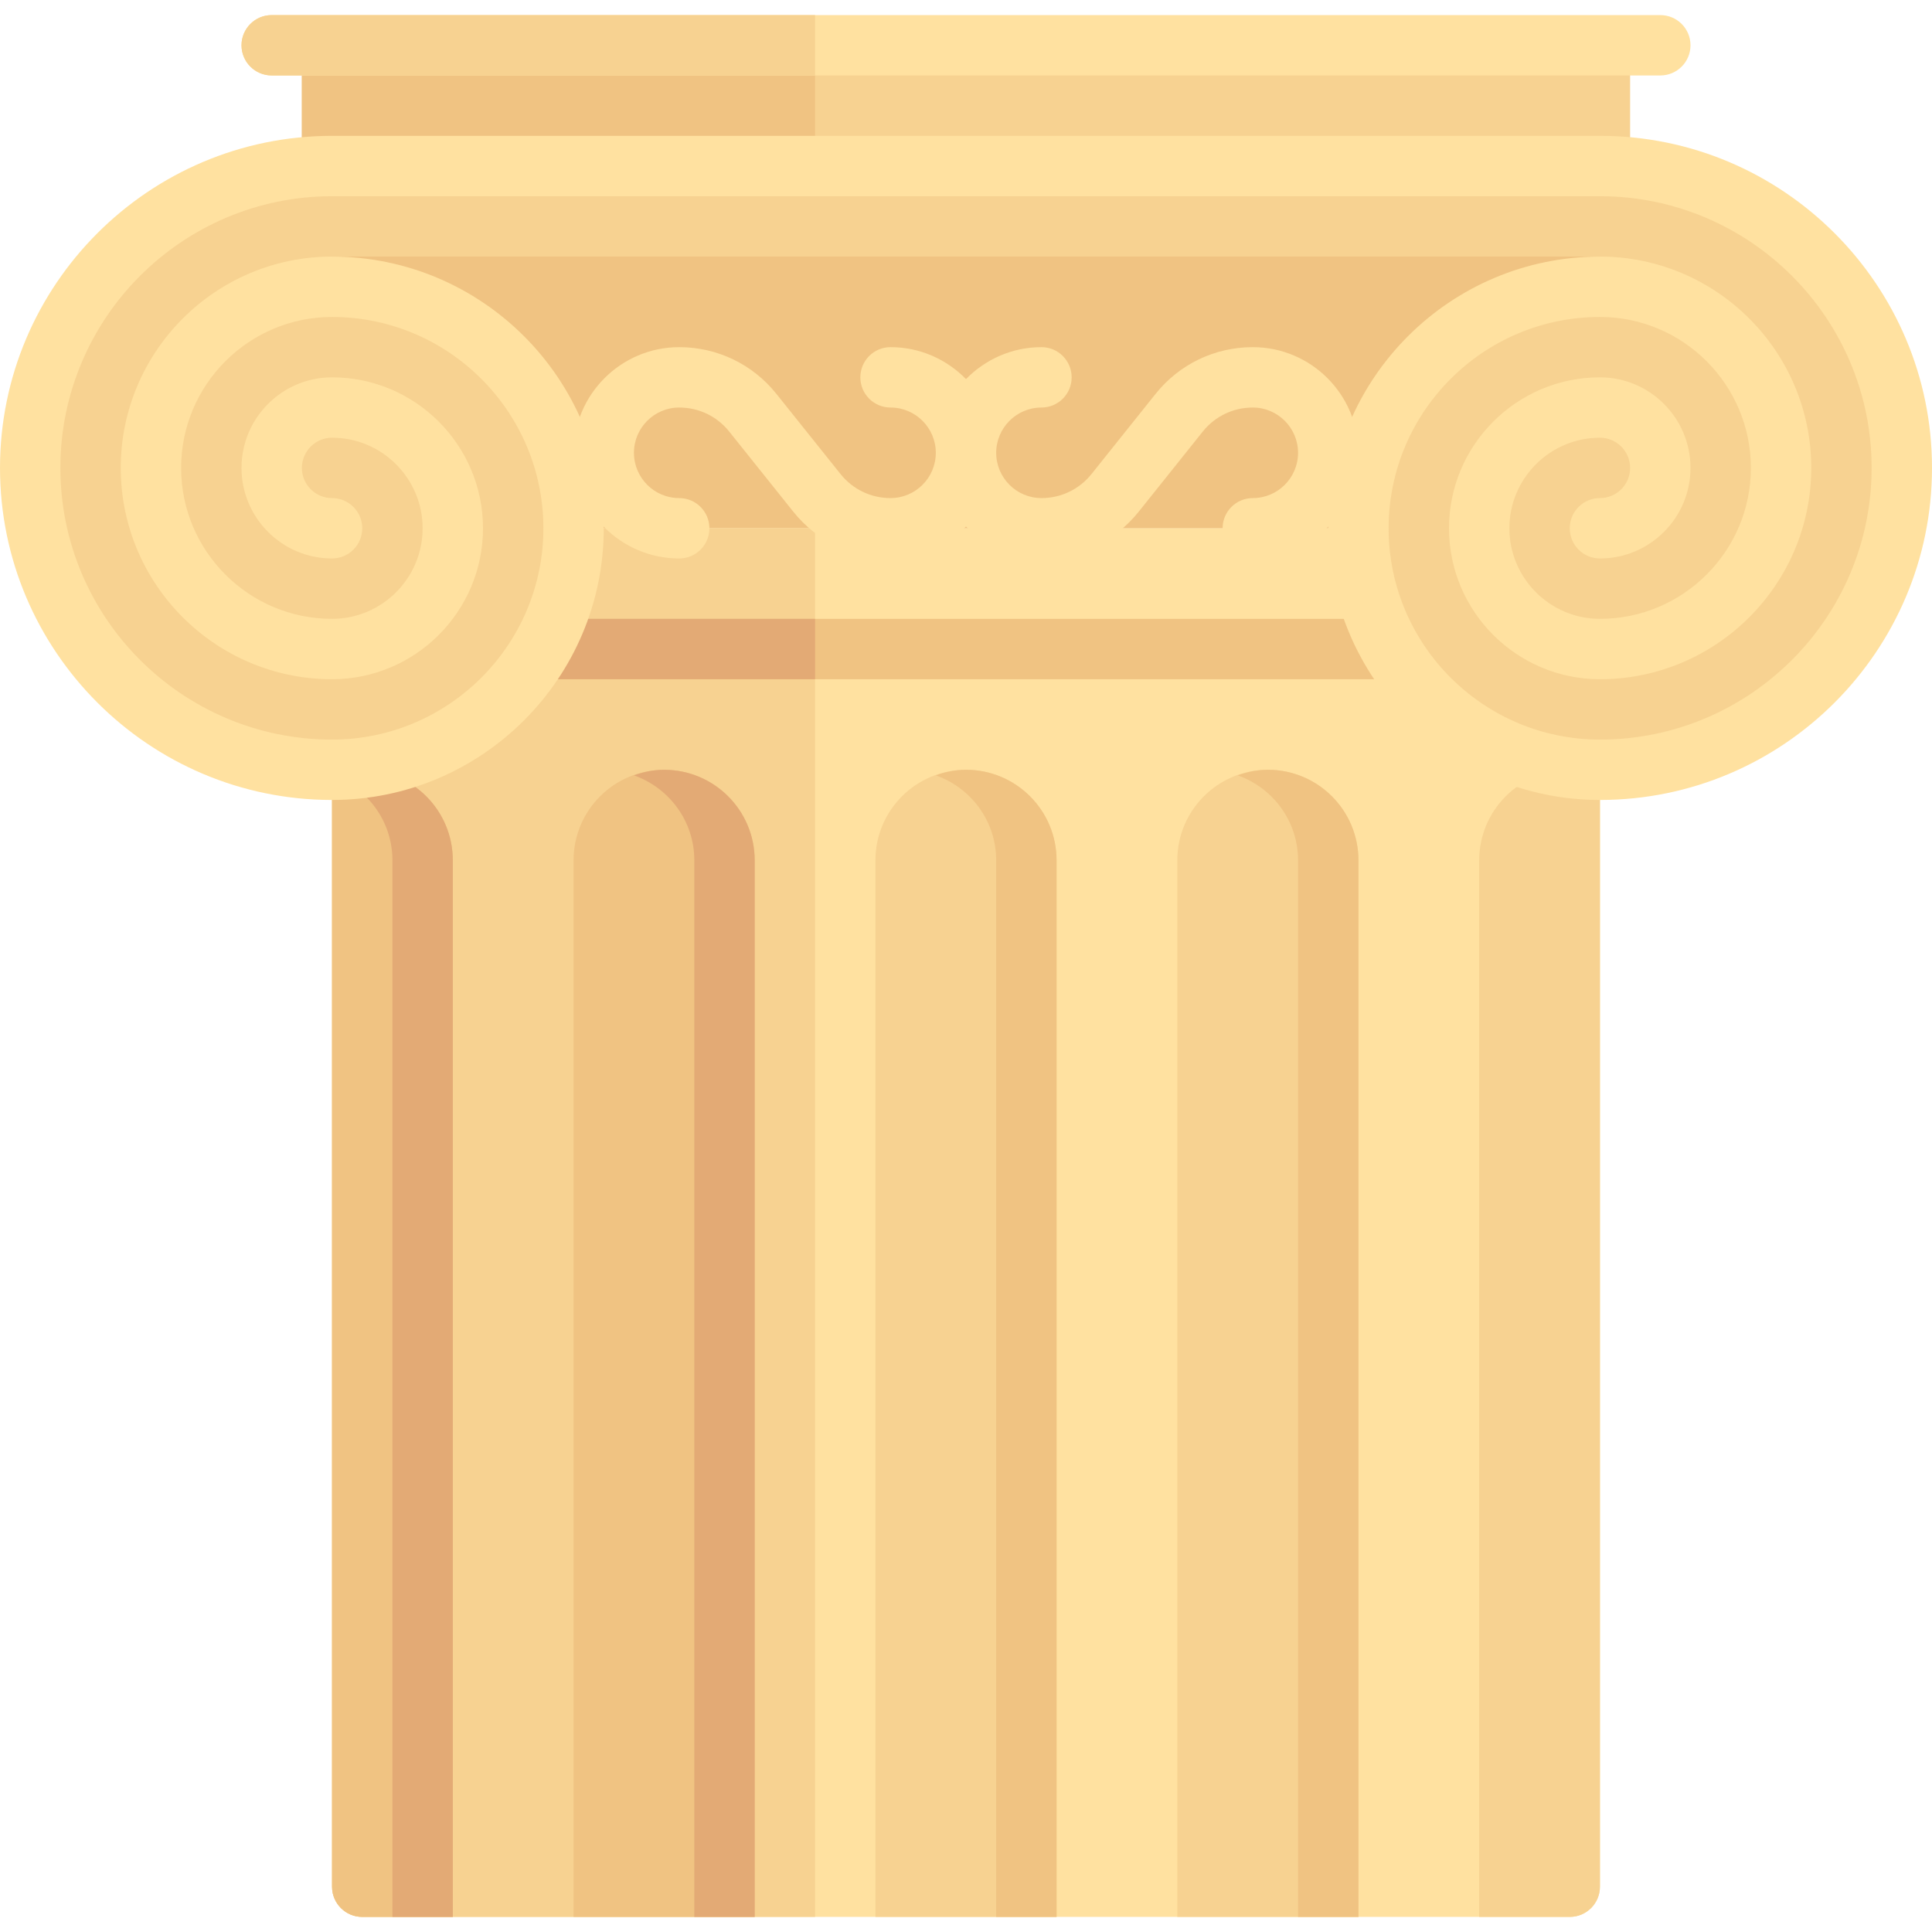 <svg width="64" height="64" viewBox="0 0 64 64" fill="none" xmlns="http://www.w3.org/2000/svg">
<path d="M54 1.5H10V5.5H54V1.5Z" fill="#F7D291"/>
<path d="M27 1.5H10V5.5H27V1.5Z" fill="#F0C382"/>
<path d="M53 5.5H19H15H11C5.477 5.5 1 9.977 1 15.5C1 21.023 5.477 25.5 11 25.5C15.418 25.5 19 21.918 19 17.5H45C45 21.918 48.582 25.5 53 25.5C58.523 25.5 63 21.023 63 15.5C63 9.977 58.523 5.5 53 5.5Z" fill="#F7D291"/>
<path d="M53 9.5V8.5H11V9.5C15.418 9.5 19 13.082 19 17.5H45C45 13.082 48.582 9.5 53 9.5Z" fill="#F0C382"/>
<path d="M53 17.5H11V62.5C11 63.052 11.448 63.5 12 63.5H52C52.552 63.5 53 63.052 53 62.5V17.5Z" fill="#FFE1A0"/>
<path d="M11 17.5V62.5C11 63.052 11.448 63.5 12 63.5H27V17.5H11Z" fill="#F7D291"/>
<path d="M48 20.5H16V22.5H48V20.5Z" fill="#F0C382"/>
<path d="M27 20.5H16V22.5H27V20.5Z" fill="#E3AA75"/>
<path d="M22 25.5C20.343 25.5 19 26.843 19 28.5V63.5H25V28.5C25 26.843 23.657 25.5 22 25.5Z" fill="#F0C382"/>
<path d="M32 25.5C30.343 25.5 29 26.843 29 28.5V63.5H35V28.5C35 26.843 33.657 25.5 32 25.5Z" fill="#F7D291"/>
<path d="M42 25.5C40.343 25.5 39 26.843 39 28.5V63.5H45V28.5C45 26.843 43.657 25.5 42 25.5Z" fill="#F7D291"/>
<path d="M53 62.5V25.684C52.686 25.572 52.352 25.5 52 25.5C50.343 25.5 49 26.843 49 28.5V63.5H52C52.552 63.5 53 63.052 53 62.5Z" fill="#F7D291"/>
<path d="M11 62.5V25.684C11.314 25.572 11.648 25.5 12 25.5C13.657 25.5 15 26.843 15 28.5V63.5H12C11.448 63.5 11 63.052 11 62.5Z" fill="#F0C382"/>
<path d="M42 25.5C41.648 25.5 41.314 25.572 41 25.684C42.163 26.097 43 27.196 43 28.5V63.5H45V28.5C45 26.843 43.657 25.5 42 25.5Z" fill="#F0C382"/>
<path d="M32 25.5C31.648 25.5 31.314 25.572 31 25.684C32.163 26.097 33 27.196 33 28.5V63.5H35V28.5C35 26.843 33.657 25.5 32 25.5Z" fill="#F0C382"/>
<path d="M22 25.5C21.648 25.5 21.314 25.572 21 25.684C22.163 26.097 23 27.196 23 28.5V63.5H25V28.5C25 26.843 23.657 25.5 22 25.5Z" fill="#E3AA75"/>
<path d="M12 25.5C11.648 25.5 11.314 25.572 11 25.684C12.162 26.097 13 27.196 13 28.5V63.5H15V28.5C15 26.843 13.657 25.5 12 25.5Z" fill="#E3AA75"/>
<path d="M55 2.5H9C8.447 2.5 8 2.052 8 1.5C8 0.948 8.447 0.5 9 0.5H55C55.553 0.5 56 0.948 56 1.5C56 2.052 55.553 2.5 55 2.5Z" fill="#FFE1A0"/>
<path d="M41.5 11.5C40.242 11.5 39.069 12.063 38.281 13.047L36.157 15.704C35.752 16.209 35.148 16.5 34.5 16.5C33.673 16.5 33 15.827 33 15C33 14.173 33.673 13.5 34.5 13.5C35.053 13.5 35.5 13.052 35.5 12.5C35.5 11.948 35.053 11.5 34.5 11.5C33.52 11.5 32.636 11.907 32 12.558C31.364 11.907 30.48 11.5 29.5 11.5C28.947 11.5 28.5 11.948 28.5 12.5C28.5 13.052 28.947 13.5 29.5 13.5C30.327 13.5 31 14.173 31 15C31 15.827 30.327 16.5 29.5 16.5C28.852 16.5 28.248 16.209 27.844 15.704L25.718 13.046C24.931 12.063 23.758 11.5 22.5 11.5C20.57 11.5 19 13.07 19 15C19 16.93 20.57 18.5 22.5 18.5C23.053 18.5 23.5 18.052 23.5 17.5C23.5 16.948 23.053 16.5 22.5 16.5C21.673 16.5 21 15.827 21 15C21 14.173 21.673 13.5 22.5 13.5C23.148 13.5 23.752 13.79 24.156 14.296L26.282 16.954C27.069 17.936 28.242 18.5 29.5 18.5C30.48 18.5 31.364 18.093 32 17.442C32.636 18.093 33.52 18.5 34.5 18.5C35.758 18.5 36.931 17.936 37.719 16.953L39.843 14.296C40.248 13.79 40.852 13.5 41.5 13.5C42.327 13.5 43 14.173 43 15C43 15.827 42.327 16.5 41.5 16.5C40.947 16.5 40.5 16.948 40.5 17.5C40.5 18.052 40.947 18.5 41.5 18.5C43.43 18.5 45 16.93 45 15C45 13.07 43.43 11.5 41.5 11.5Z" fill="#FFE1A0"/>
<path d="M11 25.5C15.418 25.5 19 21.918 19 17.5C19 13.082 15.418 9.5 11 9.5C6.582 9.5 3 13.082 3 17.5C3 21.918 6.582 25.5 11 25.5Z" fill="#F7D291"/>
<path d="M53 25.5C57.418 25.5 61 21.918 61 17.5C61 13.082 57.418 9.5 53 9.5C48.582 9.5 45 13.082 45 17.5C45 21.918 48.582 25.5 53 25.5Z" fill="#F7D291"/>
<path d="M53 26.5C48.037 26.5 44 22.462 44 17.5C44 12.538 48.037 8.5 53 8.5C56.859 8.5 60 11.64 60 15.5C60 19.36 56.859 22.5 53 22.5C50.243 22.5 48 20.257 48 17.5C48 14.743 50.243 12.5 53 12.5C54.654 12.5 56 13.846 56 15.5C56 17.154 54.654 18.5 53 18.5C52.447 18.5 52 18.052 52 17.5C52 16.948 52.447 16.5 53 16.5C53.552 16.5 54 16.051 54 15.5C54 14.949 53.552 14.5 53 14.5C51.346 14.5 50 15.846 50 17.5C50 19.154 51.346 20.5 53 20.5C55.757 20.5 58 18.257 58 15.5C58 12.743 55.757 10.5 53 10.5C49.141 10.5 46 13.64 46 17.5C46 21.36 49.141 24.5 53 24.5C57.963 24.5 62 20.462 62 15.5C62 10.538 57.963 6.5 53 6.5H11C6.037 6.5 2 10.538 2 15.5C2 20.462 6.037 24.5 11 24.5C14.859 24.5 18 21.36 18 17.5C18 13.64 14.859 10.5 11 10.5C8.243 10.5 6 12.743 6 15.5C6 18.257 8.243 20.5 11 20.5C12.654 20.5 14 19.154 14 17.5C14 15.846 12.654 14.5 11 14.5C10.448 14.5 10 14.949 10 15.5C10 16.051 10.448 16.5 11 16.5C11.553 16.5 12 16.948 12 17.5C12 18.052 11.553 18.5 11 18.5C9.346 18.5 8 17.154 8 15.5C8 13.846 9.346 12.5 11 12.5C13.757 12.5 16 14.743 16 17.5C16 20.257 13.757 22.5 11 22.5C7.141 22.5 4 19.36 4 15.5C4 11.64 7.141 8.5 11 8.5C15.963 8.5 20 12.538 20 17.5C20 22.462 15.963 26.5 11 26.5C4.935 26.5 0 21.565 0 15.5C0 9.435 4.935 4.5 11 4.5H53C59.065 4.5 64 9.435 64 15.5C64 21.565 59.065 26.5 53 26.5Z" fill="#FFE1A0"/>
<path d="M9 2.5H27V0.5H9C8.448 0.5 8 0.948 8 1.5C8 2.052 8.448 2.5 9 2.5Z" fill="#F7D291"/>
</svg>
